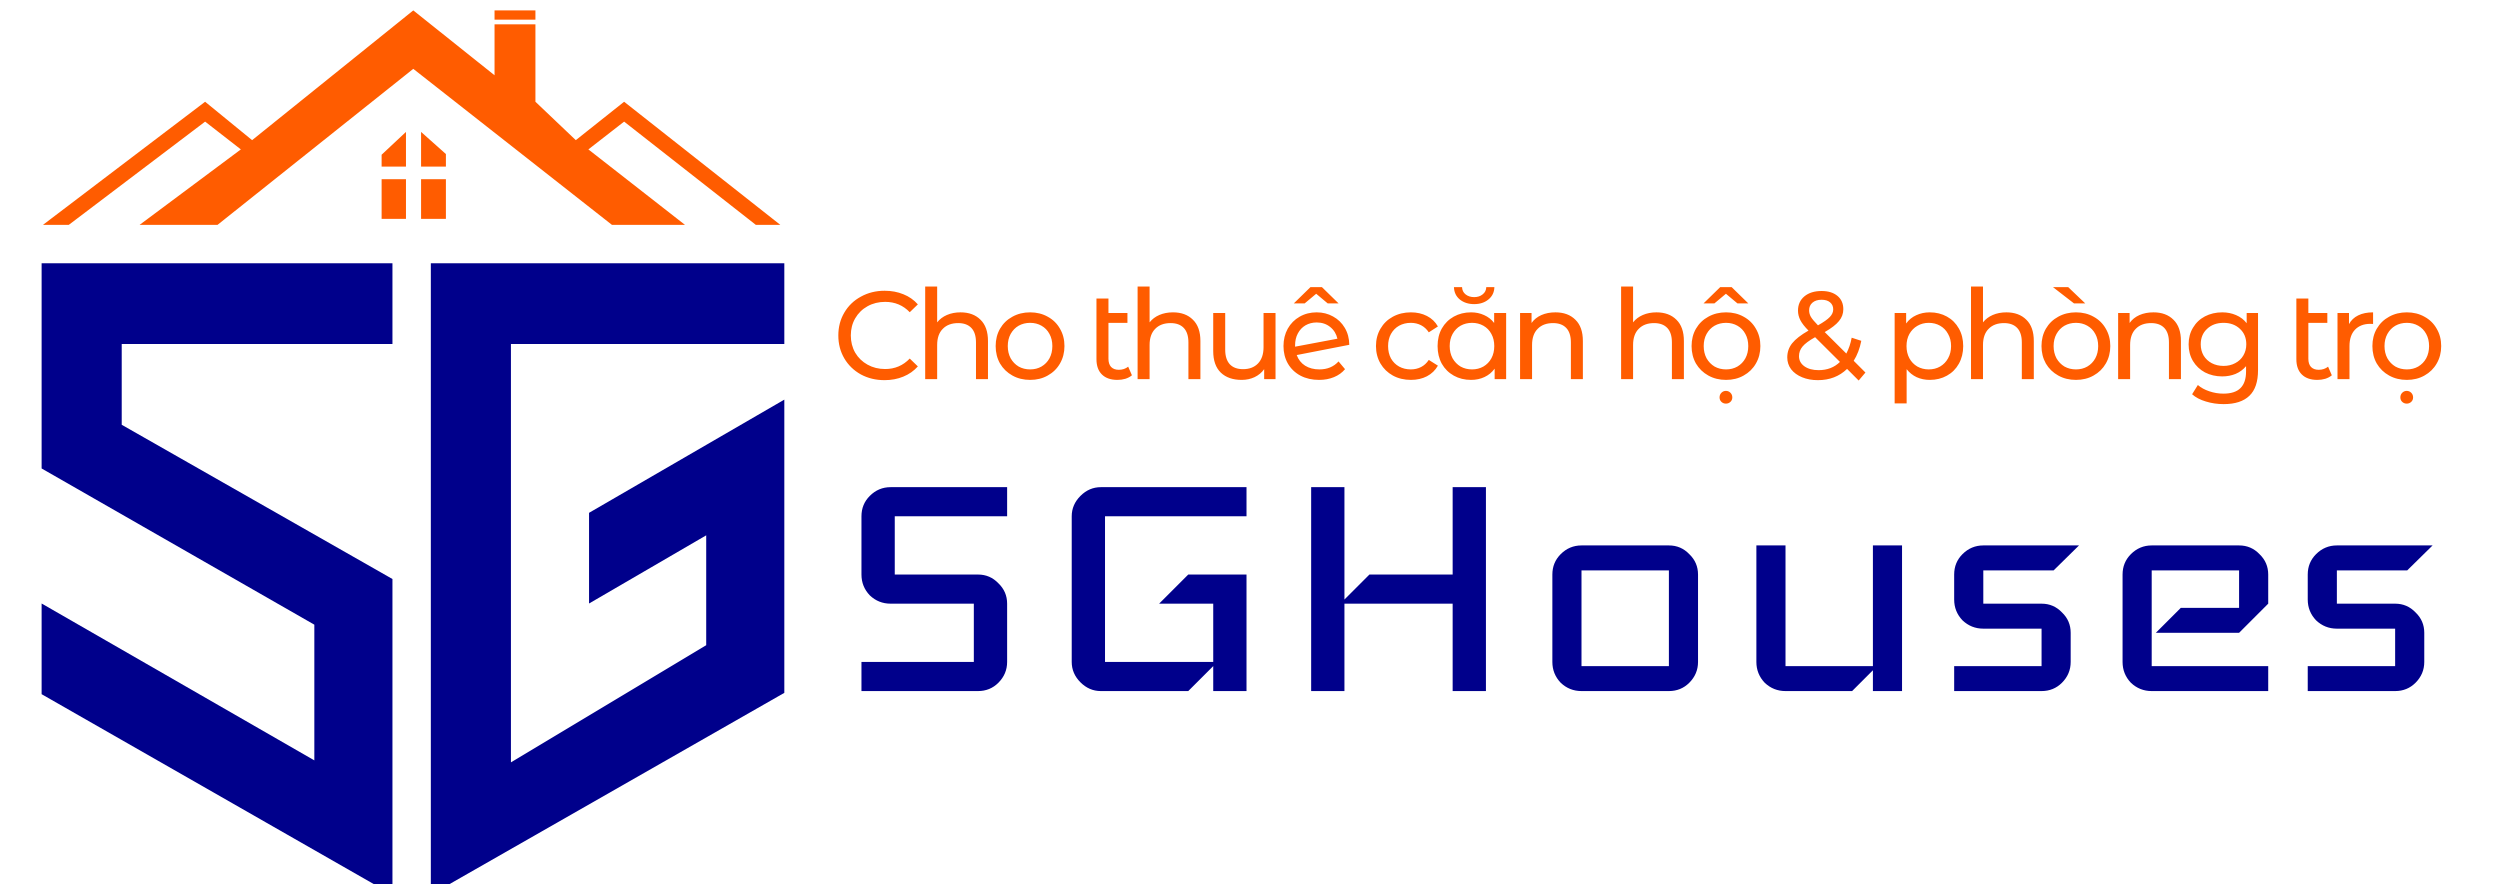 <svg width="147" height="52" viewBox="0 0 147 52" fill="none" xmlns="http://www.w3.org/2000/svg">
<g clip-path="url(#clip0_976_1107)">
<path d="M59.219 38.922C59.219 39.395 59.047 39.803 58.705 40.146C58.379 40.472 57.979 40.635 57.506 40.635H50.654V38.922H57.261V35.496H52.367C51.894 35.496 51.486 35.333 51.144 35.007C50.817 34.664 50.654 34.257 50.654 33.783V30.358C50.654 29.884 50.817 29.485 51.144 29.159C51.486 28.816 51.894 28.645 52.367 28.645H59.219V30.358H52.612V33.783H57.506C57.979 33.783 58.379 33.955 58.705 34.297C59.047 34.624 59.219 35.023 59.219 35.496V38.922ZM73.295 40.635H71.338V39.167L69.869 40.635H64.73C64.274 40.635 63.874 40.464 63.531 40.121C63.189 39.779 63.017 39.379 63.017 38.922V30.358C63.017 29.901 63.189 29.501 63.531 29.159C63.874 28.816 64.274 28.645 64.73 28.645H73.295V30.358H64.975V38.922H71.338V35.496H68.156L69.869 33.783H73.295V40.635ZM87.373 40.635H85.416V35.496H79.053V40.635H77.096V28.645H79.053V35.252L80.522 33.783H85.416V28.645H87.373V40.635ZM99.844 38.922C99.844 39.395 99.672 39.803 99.33 40.146C99.004 40.472 98.604 40.635 98.131 40.635H92.992C92.519 40.635 92.111 40.472 91.769 40.146C91.442 39.803 91.279 39.395 91.279 38.922V33.783C91.279 33.31 91.442 32.911 91.769 32.584C92.111 32.242 92.519 32.071 92.992 32.071H98.131C98.604 32.071 99.004 32.242 99.33 32.584C99.672 32.911 99.844 33.31 99.844 33.783V38.922ZM98.131 39.167V33.539H92.992V39.167H98.131ZM111.84 40.635H110.127V39.412L108.904 40.635H104.988C104.515 40.635 104.107 40.472 103.765 40.146C103.439 39.803 103.275 39.395 103.275 38.922V32.071H104.988V39.167H110.127V32.071H111.84V40.635ZM122.246 32.071L120.753 33.539H116.618V35.496H120.044C120.517 35.496 120.916 35.668 121.243 36.01C121.585 36.337 121.756 36.736 121.756 37.209V38.922C121.756 39.395 121.585 39.803 121.243 40.146C120.916 40.472 120.517 40.635 120.044 40.635H114.905V39.167H120.044V36.965H116.618C116.145 36.965 115.737 36.801 115.394 36.475C115.068 36.133 114.905 35.725 114.905 35.252V33.783C114.905 33.31 115.068 32.911 115.394 32.584C115.737 32.242 116.145 32.071 116.618 32.071H122.246ZM133.371 40.635H126.52C126.047 40.635 125.639 40.472 125.296 40.146C124.97 39.803 124.807 39.395 124.807 38.922V33.783C124.807 33.31 124.97 32.911 125.296 32.584C125.639 32.242 126.047 32.071 126.52 32.071H131.658C132.132 32.071 132.531 32.242 132.858 32.584C133.2 32.911 133.371 33.31 133.371 33.783V35.496L131.658 37.209H126.764L128.233 35.741H131.658V33.539H126.52V39.167H133.371V40.635ZM143.036 32.071L141.544 33.539H137.408V35.496H140.834C141.307 35.496 141.707 35.668 142.033 36.01C142.376 36.337 142.547 36.736 142.547 37.209V38.922C142.547 39.395 142.376 39.803 142.033 40.146C141.707 40.472 141.307 40.635 140.834 40.635H135.695V39.167H140.834V36.965H137.408C136.935 36.965 136.527 36.801 136.185 36.475C135.858 36.133 135.695 35.725 135.695 35.252V33.783C135.695 33.31 135.858 32.911 136.185 32.584C136.527 32.242 136.935 32.071 137.408 32.071H143.036Z" fill="#00008B"/>
<path d="M52.01 22.353C51.496 22.353 51.031 22.24 50.615 22.015C50.204 21.785 49.881 21.472 49.646 21.075C49.411 20.674 49.294 20.224 49.294 19.725C49.294 19.226 49.411 18.778 49.646 18.381C49.881 17.98 50.206 17.667 50.622 17.442C51.038 17.212 51.503 17.096 52.017 17.096C52.418 17.096 52.785 17.165 53.118 17.302C53.451 17.434 53.735 17.632 53.97 17.897L53.493 18.359C53.106 17.953 52.624 17.75 52.047 17.75C51.665 17.75 51.32 17.835 51.011 18.007C50.703 18.178 50.461 18.416 50.285 18.719C50.113 19.017 50.028 19.353 50.028 19.725C50.028 20.097 50.113 20.434 50.285 20.738C50.461 21.036 50.703 21.271 51.011 21.442C51.32 21.614 51.665 21.699 52.047 21.699C52.619 21.699 53.101 21.494 53.493 21.083L53.97 21.545C53.735 21.809 53.449 22.01 53.111 22.147C52.778 22.284 52.411 22.353 52.01 22.353ZM56.478 18.366C56.972 18.366 57.364 18.511 57.653 18.8C57.946 19.084 58.093 19.502 58.093 20.055V22.294H57.388V20.136C57.388 19.759 57.298 19.475 57.117 19.284C56.936 19.093 56.676 18.998 56.339 18.998C55.957 18.998 55.656 19.11 55.436 19.336C55.215 19.556 55.105 19.874 55.105 20.29V22.294H54.401V16.847H55.105V18.954C55.252 18.768 55.443 18.623 55.678 18.521C55.918 18.418 56.184 18.366 56.478 18.366ZM60.571 22.338C60.185 22.338 59.837 22.253 59.529 22.081C59.221 21.91 58.978 21.675 58.802 21.376C58.631 21.073 58.545 20.73 58.545 20.349C58.545 19.967 58.631 19.627 58.802 19.328C58.978 19.025 59.221 18.79 59.529 18.623C59.837 18.452 60.185 18.366 60.571 18.366C60.958 18.366 61.303 18.452 61.606 18.623C61.915 18.79 62.155 19.025 62.326 19.328C62.502 19.627 62.59 19.967 62.59 20.349C62.59 20.73 62.502 21.073 62.326 21.376C62.155 21.675 61.915 21.91 61.606 22.081C61.303 22.253 60.958 22.338 60.571 22.338ZM60.571 21.721C60.821 21.721 61.044 21.665 61.239 21.553C61.44 21.435 61.597 21.274 61.709 21.068C61.822 20.858 61.878 20.618 61.878 20.349C61.878 20.079 61.822 19.842 61.709 19.637C61.597 19.426 61.44 19.265 61.239 19.152C61.044 19.04 60.821 18.983 60.571 18.983C60.322 18.983 60.097 19.04 59.896 19.152C59.7 19.265 59.544 19.426 59.426 19.637C59.314 19.842 59.257 20.079 59.257 20.349C59.257 20.618 59.314 20.858 59.426 21.068C59.544 21.274 59.7 21.435 59.896 21.553C60.097 21.665 60.322 21.721 60.571 21.721ZM66.557 22.067C66.454 22.155 66.327 22.223 66.175 22.272C66.023 22.316 65.867 22.338 65.705 22.338C65.314 22.338 65.01 22.233 64.795 22.022C64.58 21.812 64.472 21.511 64.472 21.119V17.552H65.177V18.403H66.293V18.983H65.177V21.09C65.177 21.301 65.228 21.462 65.331 21.575C65.439 21.687 65.59 21.744 65.786 21.744C66.001 21.744 66.185 21.682 66.337 21.56L66.557 22.067ZM68.969 18.366C69.463 18.366 69.855 18.511 70.143 18.8C70.437 19.084 70.584 19.502 70.584 20.055V22.294H69.879V20.136C69.879 19.759 69.788 19.475 69.607 19.284C69.426 19.093 69.167 18.998 68.829 18.998C68.447 18.998 68.146 19.11 67.926 19.336C67.706 19.556 67.596 19.874 67.596 20.29V22.294H66.891V16.847H67.596V18.954C67.743 18.768 67.933 18.623 68.168 18.521C68.408 18.418 68.675 18.366 68.969 18.366ZM75.001 18.403V22.294H74.333V21.707C74.191 21.907 74.002 22.064 73.767 22.177C73.537 22.284 73.285 22.338 73.011 22.338C72.492 22.338 72.084 22.196 71.785 21.912C71.487 21.624 71.337 21.2 71.337 20.642V18.403H72.042V20.561C72.042 20.938 72.133 21.225 72.314 21.421C72.495 21.611 72.754 21.707 73.092 21.707C73.464 21.707 73.757 21.594 73.973 21.369C74.188 21.144 74.296 20.826 74.296 20.415V18.403H75.001ZM77.583 21.721C78.048 21.721 78.422 21.565 78.706 21.252L79.088 21.707C78.917 21.912 78.699 22.069 78.434 22.177C78.175 22.284 77.884 22.338 77.561 22.338C77.15 22.338 76.785 22.255 76.467 22.088C76.149 21.917 75.902 21.68 75.726 21.376C75.554 21.073 75.469 20.73 75.469 20.349C75.469 19.972 75.552 19.632 75.718 19.328C75.89 19.025 76.122 18.79 76.416 18.623C76.714 18.452 77.049 18.366 77.421 18.366C77.774 18.366 78.094 18.447 78.383 18.609C78.672 18.765 78.902 18.988 79.073 19.277C79.245 19.566 79.333 19.898 79.338 20.275L76.247 20.877C76.345 21.146 76.509 21.354 76.739 21.501C76.974 21.648 77.255 21.721 77.583 21.721ZM77.421 18.961C77.177 18.961 76.957 19.017 76.761 19.13C76.57 19.243 76.421 19.402 76.313 19.607C76.205 19.808 76.151 20.043 76.151 20.312V20.385L78.64 19.916C78.576 19.632 78.434 19.402 78.214 19.226C77.994 19.049 77.73 18.961 77.421 18.961ZM78.067 17.838L77.392 17.273L76.717 17.838H76.078L77.054 16.884H77.73L78.706 17.838H78.067ZM82.963 22.338C82.567 22.338 82.212 22.253 81.898 22.081C81.59 21.91 81.348 21.675 81.172 21.376C80.996 21.073 80.907 20.73 80.907 20.349C80.907 19.967 80.996 19.627 81.172 19.328C81.348 19.025 81.59 18.79 81.898 18.623C82.212 18.452 82.567 18.366 82.963 18.366C83.315 18.366 83.629 18.438 83.903 18.579C84.182 18.721 84.397 18.927 84.549 19.196L84.013 19.541C83.89 19.355 83.739 19.216 83.558 19.123C83.376 19.03 83.176 18.983 82.956 18.983C82.701 18.983 82.471 19.04 82.266 19.152C82.065 19.265 81.906 19.426 81.788 19.637C81.676 19.842 81.62 20.079 81.62 20.349C81.62 20.623 81.676 20.865 81.788 21.075C81.906 21.281 82.065 21.44 82.266 21.553C82.471 21.665 82.701 21.721 82.956 21.721C83.176 21.721 83.376 21.675 83.558 21.582C83.739 21.489 83.89 21.349 84.013 21.163L84.549 21.501C84.397 21.77 84.182 21.978 83.903 22.125C83.629 22.267 83.315 22.338 82.963 22.338ZM88.561 18.403V22.294H87.885V21.677C87.728 21.893 87.53 22.057 87.29 22.169C87.051 22.282 86.786 22.338 86.498 22.338C86.121 22.338 85.783 22.255 85.484 22.088C85.186 21.922 84.951 21.69 84.78 21.391C84.613 21.088 84.53 20.74 84.53 20.349C84.53 19.957 84.613 19.612 84.78 19.314C84.951 19.015 85.186 18.782 85.484 18.616C85.783 18.45 86.121 18.366 86.498 18.366C86.777 18.366 87.034 18.42 87.268 18.528C87.503 18.631 87.699 18.785 87.856 18.991V18.403H88.561ZM86.556 21.721C86.801 21.721 87.024 21.665 87.224 21.553C87.425 21.435 87.582 21.274 87.694 21.068C87.807 20.858 87.863 20.618 87.863 20.349C87.863 20.079 87.807 19.842 87.694 19.637C87.582 19.426 87.425 19.265 87.224 19.152C87.024 19.04 86.801 18.983 86.556 18.983C86.307 18.983 86.082 19.04 85.881 19.152C85.685 19.265 85.529 19.426 85.411 19.637C85.299 19.842 85.242 20.079 85.242 20.349C85.242 20.618 85.299 20.858 85.411 21.068C85.529 21.274 85.685 21.435 85.881 21.553C86.082 21.665 86.307 21.721 86.556 21.721ZM86.681 17.882C86.343 17.882 86.062 17.791 85.837 17.61C85.617 17.429 85.502 17.187 85.492 16.884H85.969C85.974 17.06 86.042 17.202 86.175 17.309C86.312 17.417 86.481 17.471 86.681 17.471C86.882 17.471 87.048 17.417 87.18 17.309C87.317 17.202 87.388 17.06 87.393 16.884H87.87C87.861 17.187 87.743 17.429 87.518 17.61C87.298 17.791 87.019 17.882 86.681 17.882ZM91.458 18.366C91.952 18.366 92.343 18.511 92.632 18.8C92.926 19.084 93.073 19.502 93.073 20.055V22.294H92.368V20.136C92.368 19.759 92.277 19.475 92.096 19.284C91.915 19.093 91.656 18.998 91.318 18.998C90.936 18.998 90.635 19.11 90.415 19.336C90.195 19.556 90.085 19.874 90.085 20.29V22.294H89.38V18.403H90.055V18.991C90.197 18.79 90.388 18.636 90.628 18.528C90.873 18.42 91.149 18.366 91.458 18.366ZM97.398 18.366C97.892 18.366 98.284 18.511 98.573 18.8C98.866 19.084 99.013 19.502 99.013 20.055V22.294H98.308V20.136C98.308 19.759 98.218 19.475 98.037 19.284C97.856 19.093 97.596 18.998 97.259 18.998C96.877 18.998 96.576 19.11 96.356 19.336C96.135 19.556 96.025 19.874 96.025 20.29V22.294H95.321V16.847H96.025V18.954C96.172 18.768 96.363 18.623 96.598 18.521C96.838 18.418 97.105 18.366 97.398 18.366ZM101.492 22.338C101.105 22.338 100.757 22.253 100.449 22.081C100.141 21.91 99.899 21.675 99.722 21.376C99.551 21.073 99.465 20.73 99.465 20.349C99.465 19.967 99.551 19.627 99.722 19.328C99.899 19.025 100.141 18.79 100.449 18.623C100.757 18.452 101.105 18.366 101.492 18.366C101.878 18.366 102.223 18.452 102.527 18.623C102.835 18.79 103.075 19.025 103.246 19.328C103.422 19.627 103.51 19.967 103.51 20.349C103.51 20.73 103.422 21.073 103.246 21.376C103.075 21.675 102.835 21.91 102.527 22.081C102.223 22.253 101.878 22.338 101.492 22.338ZM101.492 21.721C101.741 21.721 101.964 21.665 102.16 21.553C102.36 21.435 102.517 21.274 102.629 21.068C102.742 20.858 102.798 20.618 102.798 20.349C102.798 20.079 102.742 19.842 102.629 19.637C102.517 19.426 102.36 19.265 102.16 19.152C101.964 19.04 101.741 18.983 101.492 18.983C101.242 18.983 101.017 19.04 100.816 19.152C100.62 19.265 100.464 19.426 100.346 19.637C100.234 19.842 100.178 20.079 100.178 20.349C100.178 20.618 100.234 20.858 100.346 21.068C100.464 21.274 100.62 21.435 100.816 21.553C101.017 21.665 101.242 21.721 101.492 21.721ZM101.484 23.733C101.381 23.733 101.293 23.699 101.22 23.63C101.147 23.562 101.11 23.474 101.11 23.366C101.11 23.258 101.147 23.168 101.22 23.094C101.293 23.021 101.381 22.984 101.484 22.984C101.587 22.984 101.675 23.021 101.749 23.094C101.822 23.168 101.859 23.258 101.859 23.366C101.859 23.474 101.822 23.562 101.749 23.63C101.675 23.699 101.587 23.733 101.484 23.733ZM102.16 17.838L101.484 17.273L100.809 17.838H100.17L101.147 16.884H101.822L102.798 17.838H102.16ZM109.29 22.375L108.608 21.692C108.152 22.133 107.58 22.353 106.89 22.353C106.547 22.353 106.239 22.297 105.965 22.184C105.691 22.071 105.475 21.915 105.319 21.714C105.167 21.509 105.091 21.276 105.091 21.017C105.091 20.703 105.187 20.427 105.377 20.187C105.573 19.942 105.894 19.693 106.339 19.438C106.114 19.213 105.955 19.01 105.862 18.829C105.769 18.648 105.722 18.459 105.722 18.264C105.722 17.916 105.847 17.637 106.097 17.427C106.351 17.216 106.689 17.111 107.11 17.111C107.501 17.111 107.812 17.207 108.042 17.398C108.272 17.588 108.387 17.85 108.387 18.183C108.387 18.442 108.302 18.675 108.13 18.88C107.964 19.086 107.685 19.301 107.293 19.526L108.564 20.789C108.71 20.51 108.816 20.199 108.879 19.857L109.444 20.04C109.356 20.491 109.207 20.882 108.997 21.215L109.687 21.905L109.29 22.375ZM107.11 17.625C106.88 17.625 106.699 17.684 106.567 17.801C106.439 17.914 106.376 18.063 106.376 18.249C106.376 18.381 106.41 18.509 106.479 18.631C106.552 18.753 106.692 18.92 106.897 19.13C107.235 18.939 107.467 18.775 107.594 18.638C107.727 18.501 107.793 18.352 107.793 18.19C107.793 18.019 107.732 17.882 107.609 17.779C107.492 17.677 107.325 17.625 107.11 17.625ZM106.934 21.765C107.443 21.765 107.861 21.604 108.189 21.281L106.728 19.827C106.376 20.023 106.129 20.207 105.987 20.378C105.85 20.544 105.781 20.733 105.781 20.943C105.781 21.188 105.886 21.386 106.097 21.538C106.312 21.69 106.591 21.765 106.934 21.765ZM113.468 18.366C113.845 18.366 114.183 18.45 114.481 18.616C114.78 18.782 115.012 19.015 115.179 19.314C115.35 19.612 115.436 19.957 115.436 20.349C115.436 20.74 115.35 21.088 115.179 21.391C115.012 21.69 114.78 21.922 114.481 22.088C114.183 22.255 113.845 22.338 113.468 22.338C113.189 22.338 112.932 22.284 112.697 22.177C112.467 22.069 112.272 21.912 112.11 21.707V23.718H111.405V18.403H112.081V19.02C112.237 18.805 112.435 18.643 112.675 18.535C112.915 18.423 113.179 18.366 113.468 18.366ZM113.409 21.721C113.659 21.721 113.882 21.665 114.077 21.553C114.278 21.435 114.435 21.274 114.547 21.068C114.665 20.858 114.723 20.618 114.723 20.349C114.723 20.079 114.665 19.842 114.547 19.637C114.435 19.426 114.278 19.265 114.077 19.152C113.882 19.04 113.659 18.983 113.409 18.983C113.165 18.983 112.942 19.042 112.741 19.159C112.546 19.272 112.389 19.431 112.272 19.637C112.159 19.842 112.103 20.079 112.103 20.349C112.103 20.618 112.159 20.858 112.272 21.068C112.384 21.274 112.541 21.435 112.741 21.553C112.942 21.665 113.165 21.721 113.409 21.721ZM117.973 18.366C118.467 18.366 118.859 18.511 119.148 18.8C119.441 19.084 119.588 19.502 119.588 20.055V22.294H118.883V20.136C118.883 19.759 118.793 19.475 118.612 19.284C118.431 19.093 118.171 18.998 117.834 18.998C117.452 18.998 117.151 19.11 116.931 19.336C116.71 19.556 116.6 19.874 116.6 20.29V22.294H115.895V16.847H116.6V18.954C116.747 18.768 116.938 18.623 117.173 18.521C117.413 18.418 117.679 18.366 117.973 18.366ZM122.066 22.338C121.68 22.338 121.332 22.253 121.024 22.081C120.716 21.91 120.473 21.675 120.297 21.376C120.126 21.073 120.04 20.73 120.04 20.349C120.04 19.967 120.126 19.627 120.297 19.328C120.473 19.025 120.716 18.79 121.024 18.623C121.332 18.452 121.68 18.366 122.066 18.366C122.453 18.366 122.798 18.452 123.102 18.623C123.41 18.79 123.65 19.025 123.821 19.328C123.997 19.627 124.085 19.967 124.085 20.349C124.085 20.73 123.997 21.073 123.821 21.376C123.65 21.675 123.41 21.91 123.102 22.081C122.798 22.253 122.453 22.338 122.066 22.338ZM122.066 21.721C122.316 21.721 122.539 21.665 122.734 21.553C122.935 21.435 123.092 21.274 123.204 21.068C123.317 20.858 123.373 20.618 123.373 20.349C123.373 20.079 123.317 19.842 123.204 19.637C123.092 19.426 122.935 19.265 122.734 19.152C122.539 19.04 122.316 18.983 122.066 18.983C121.817 18.983 121.592 19.04 121.391 19.152C121.195 19.265 121.039 19.426 120.921 19.637C120.809 19.842 120.752 20.079 120.752 20.349C120.752 20.618 120.809 20.858 120.921 21.068C121.039 21.274 121.195 21.435 121.391 21.553C121.592 21.665 121.817 21.721 122.066 21.721ZM120.716 16.884H121.611L122.61 17.838H121.949L120.716 16.884ZM126.624 18.366C127.118 18.366 127.509 18.511 127.798 18.8C128.092 19.084 128.239 19.502 128.239 20.055V22.294H127.534V20.136C127.534 19.759 127.443 19.475 127.262 19.284C127.081 19.093 126.822 18.998 126.484 18.998C126.102 18.998 125.801 19.11 125.581 19.336C125.361 19.556 125.251 19.874 125.251 20.29V22.294H124.546V18.403H125.221V18.991C125.363 18.79 125.554 18.636 125.794 18.528C126.039 18.42 126.315 18.366 126.624 18.366ZM132.772 18.403V21.765C132.772 22.446 132.604 22.947 132.266 23.27C131.928 23.598 131.424 23.762 130.754 23.762C130.387 23.762 130.037 23.711 129.704 23.608C129.371 23.51 129.102 23.368 128.896 23.182L129.234 22.639C129.415 22.796 129.638 22.918 129.902 23.006C130.171 23.099 130.448 23.146 130.732 23.146C131.187 23.146 131.522 23.038 131.737 22.823C131.958 22.607 132.068 22.279 132.068 21.839V21.531C131.901 21.731 131.696 21.883 131.451 21.986C131.211 22.084 130.949 22.133 130.666 22.133C130.294 22.133 129.956 22.054 129.652 21.898C129.354 21.736 129.119 21.514 128.948 21.23C128.776 20.941 128.691 20.613 128.691 20.246C128.691 19.879 128.776 19.553 128.948 19.27C129.119 18.981 129.354 18.758 129.652 18.602C129.956 18.445 130.294 18.366 130.666 18.366C130.959 18.366 131.231 18.42 131.48 18.528C131.735 18.636 131.943 18.795 132.104 19.005V18.403H132.772ZM130.746 21.516C131.001 21.516 131.228 21.462 131.429 21.354C131.635 21.247 131.794 21.098 131.906 20.907C132.024 20.711 132.082 20.491 132.082 20.246C132.082 19.869 131.958 19.566 131.708 19.336C131.458 19.101 131.138 18.983 130.746 18.983C130.35 18.983 130.027 19.101 129.777 19.336C129.528 19.566 129.403 19.869 129.403 20.246C129.403 20.491 129.459 20.711 129.572 20.907C129.689 21.098 129.848 21.247 130.049 21.354C130.254 21.462 130.487 21.516 130.746 21.516ZM137.111 22.067C137.008 22.155 136.881 22.223 136.729 22.272C136.578 22.316 136.421 22.338 136.259 22.338C135.868 22.338 135.564 22.233 135.349 22.022C135.134 21.812 135.026 21.511 135.026 21.119V17.552H135.731V18.403H136.847V18.983H135.731V21.09C135.731 21.301 135.782 21.462 135.885 21.575C135.993 21.687 136.144 21.744 136.34 21.744C136.556 21.744 136.739 21.682 136.891 21.56L137.111 22.067ZM138.121 19.057C138.243 18.831 138.424 18.66 138.664 18.543C138.904 18.425 139.195 18.366 139.537 18.366V19.049C139.498 19.044 139.444 19.042 139.376 19.042C138.994 19.042 138.693 19.157 138.473 19.387C138.258 19.612 138.15 19.935 138.15 20.356V22.294H137.445V18.403H138.121V19.057ZM141.523 22.338C141.136 22.338 140.789 22.253 140.48 22.081C140.172 21.91 139.93 21.675 139.754 21.376C139.582 21.073 139.497 20.73 139.497 20.349C139.497 19.967 139.582 19.627 139.754 19.328C139.93 19.025 140.172 18.79 140.48 18.623C140.789 18.452 141.136 18.366 141.523 18.366C141.909 18.366 142.254 18.452 142.558 18.623C142.866 18.79 143.106 19.025 143.277 19.328C143.454 19.627 143.542 19.967 143.542 20.349C143.542 20.73 143.454 21.073 143.277 21.376C143.106 21.675 142.866 21.91 142.558 22.081C142.254 22.253 141.909 22.338 141.523 22.338ZM141.523 21.721C141.772 21.721 141.995 21.665 142.191 21.553C142.392 21.435 142.548 21.274 142.661 21.068C142.773 20.858 142.83 20.618 142.83 20.349C142.83 20.079 142.773 19.842 142.661 19.637C142.548 19.426 142.392 19.265 142.191 19.152C141.995 19.04 141.772 18.983 141.523 18.983C141.273 18.983 141.048 19.04 140.847 19.152C140.652 19.265 140.495 19.426 140.378 19.637C140.265 19.842 140.209 20.079 140.209 20.349C140.209 20.618 140.265 20.858 140.378 21.068C140.495 21.274 140.652 21.435 140.847 21.553C141.048 21.665 141.273 21.721 141.523 21.721ZM141.515 23.733C141.413 23.733 141.325 23.699 141.251 23.63C141.178 23.562 141.141 23.474 141.141 23.366C141.141 23.258 141.178 23.168 141.251 23.094C141.325 23.021 141.413 22.984 141.515 22.984C141.618 22.984 141.706 23.021 141.78 23.094C141.853 23.168 141.89 23.258 141.89 23.366C141.89 23.474 141.853 23.562 141.78 23.63C141.706 23.699 141.618 23.733 141.515 23.733Z" fill="#FF5C00"/>
<path d="M24.301 0.612L29.079 4.426V2.519V1.429H31.483V1.157H29.079V0.612H31.483V5.983L33.857 8.241L36.698 5.983L45.884 13.223H44.444L36.698 7.151L34.597 8.785L40.279 13.223H35.984L24.301 4.048L22.439 9.097L23.871 7.757V9.797H24.759V7.757L26.219 9.058V9.797H22.439V10.537H23.871V12.871H24.759V10.537H26.219V12.871H22.439V9.097L24.301 4.048L12.789 13.223H8.207L14.162 8.785L12.061 7.151L4.043 13.223H2.525L12.061 5.983L14.824 8.241L24.301 0.612Z" fill="#FF5C00"/>
<path d="M2.447 15.48H23.076V20.228H7.157V24.977L23.076 34.046V52.612L2.447 40.818V35.486L18.483 44.71V36.731L2.447 27.546V15.48Z" fill="#00008B"/>
<path d="M25.333 15.48H46.118V20.228H30.043V44.827L41.525 37.938V31.477L34.636 35.486V30.154L46.118 23.498V40.74L25.333 52.612V15.48Z" fill="#00008B"/>
</g>
<defs>
<clipPath id="clip0_976_1107">
<rect width="146.824" height="52" fill="white"/>
</clipPath>
</defs>
</svg>
